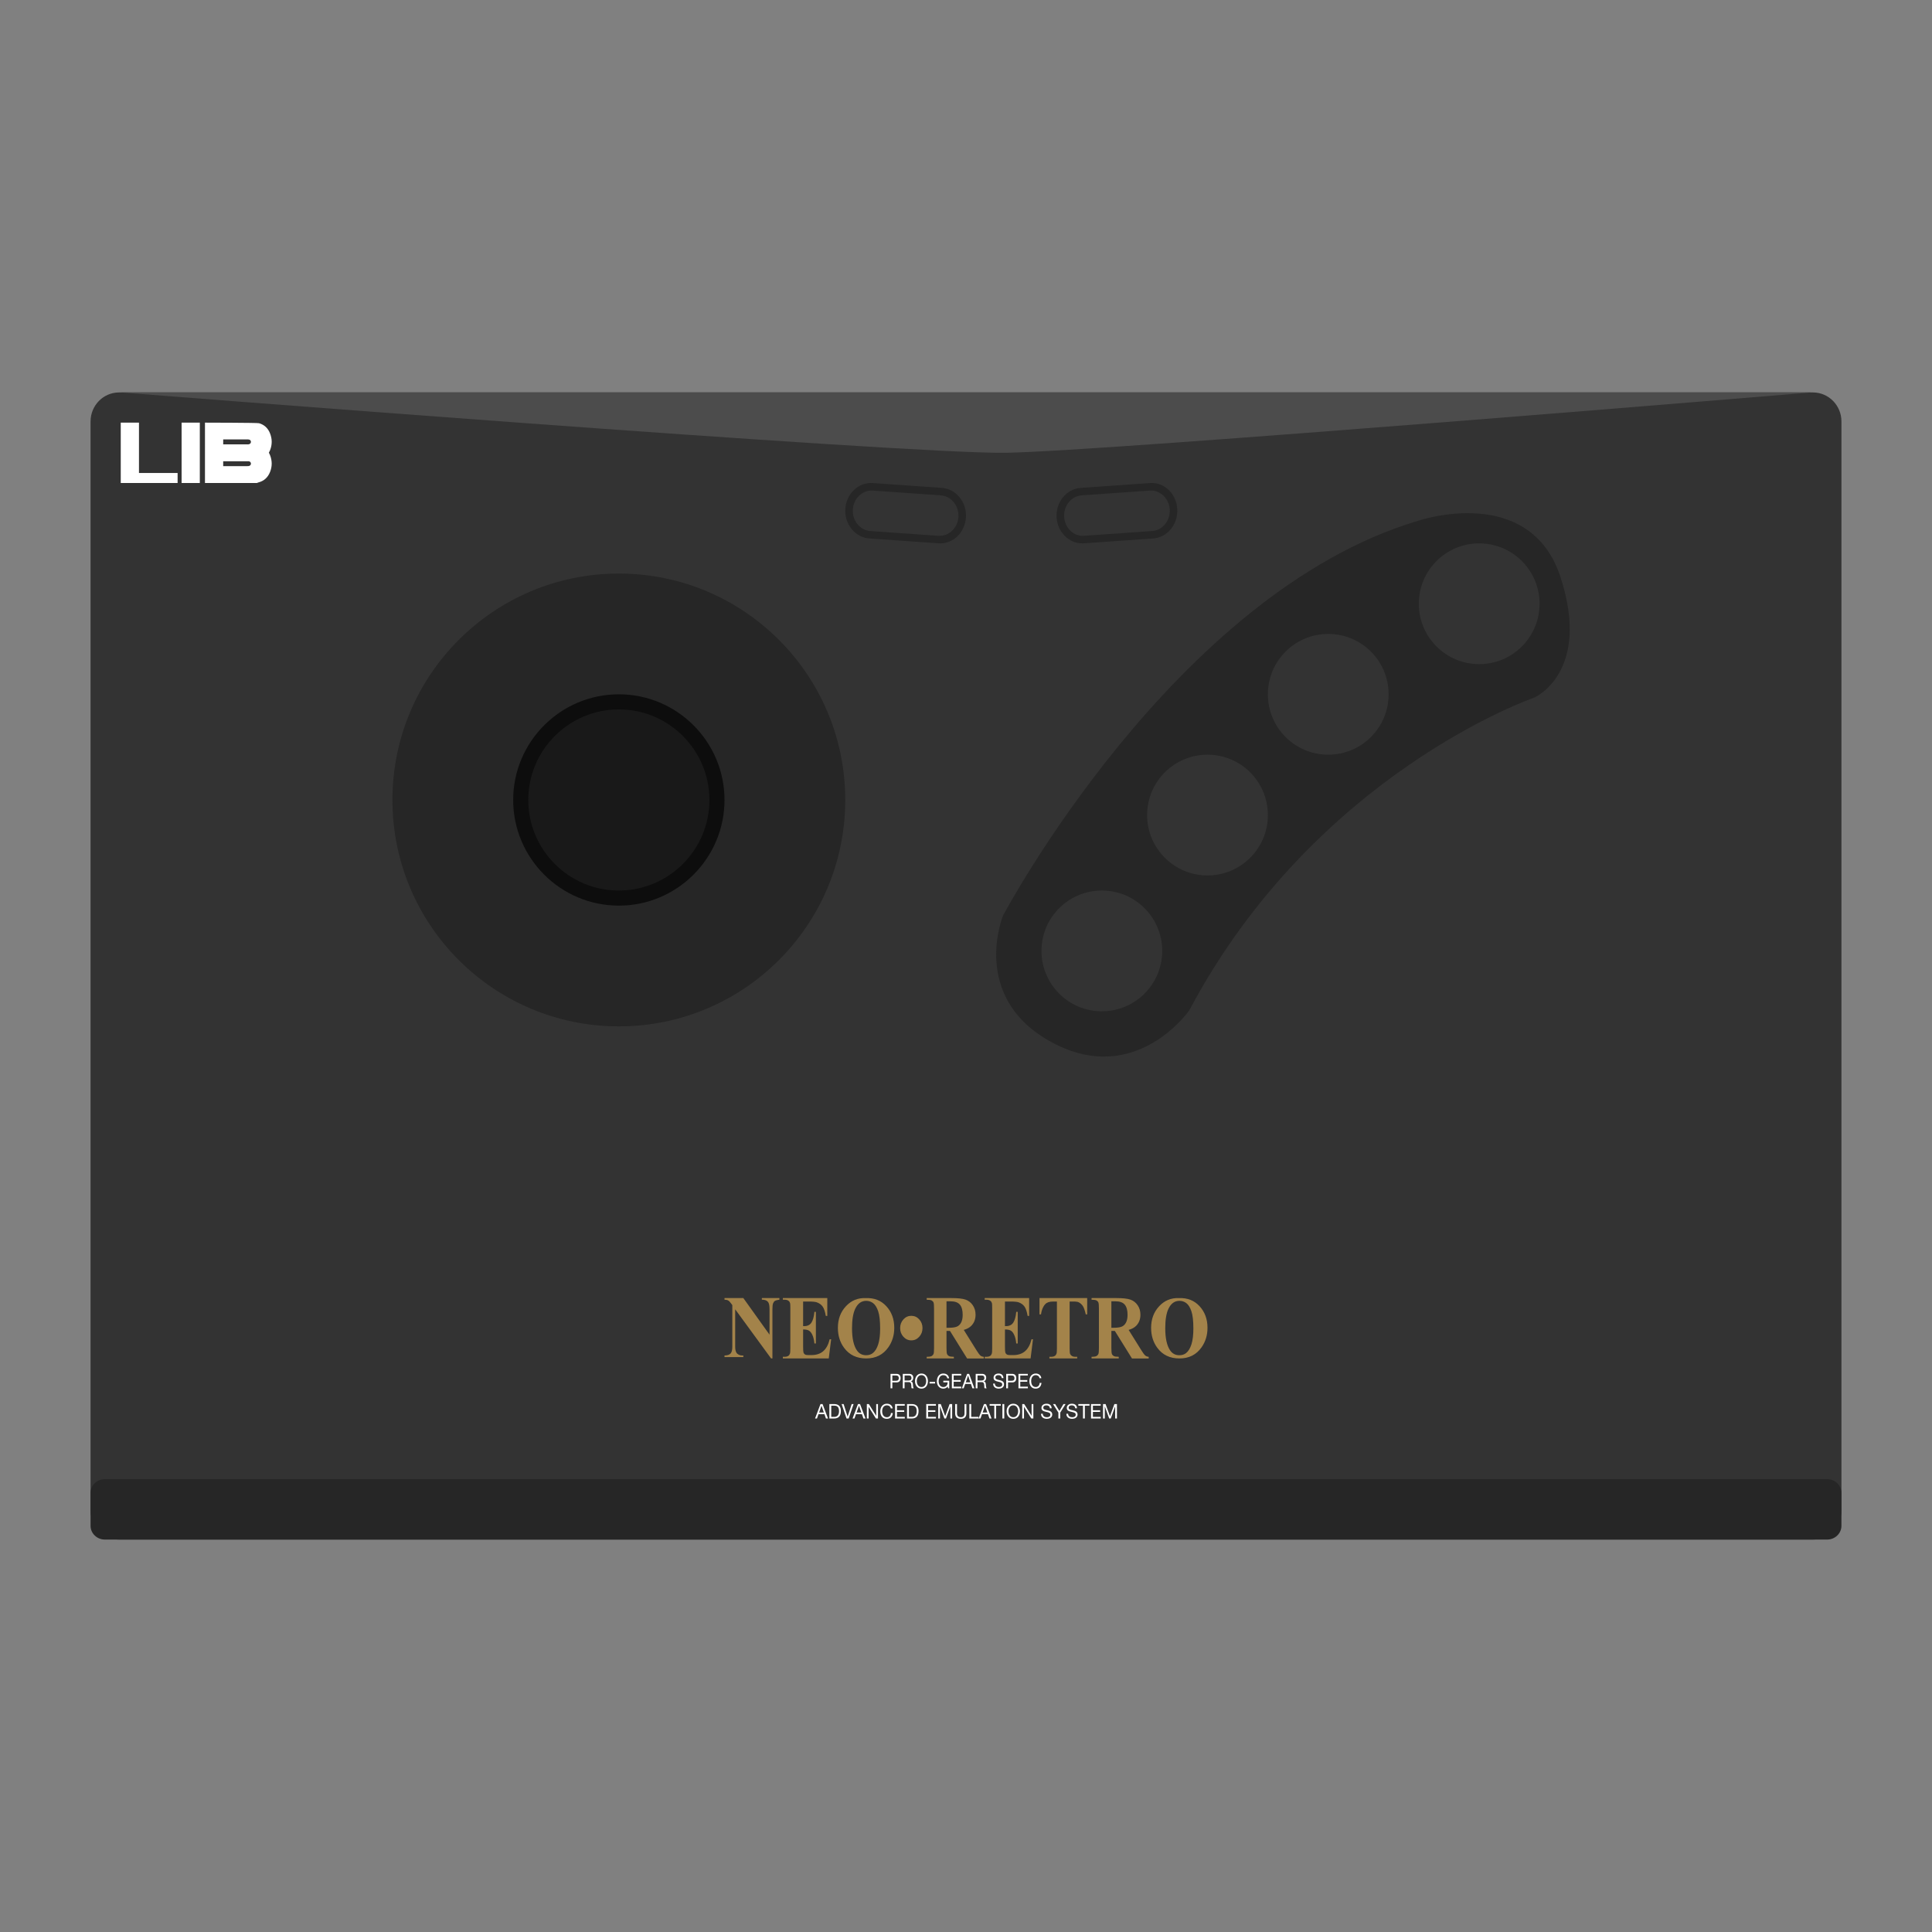 <?xml version="1.0" encoding="UTF-8" standalone="no"?>
<svg
   xmlns:dc="http://purl.org/dc/elements/1.1/"
   xmlns:cc="http://creativecommons.org/ns#"
   xmlns:rdf="http://www.w3.org/1999/02/22-rdf-syntax-ns#"
   xmlns:svg="http://www.w3.org/2000/svg"
   xmlns="http://www.w3.org/2000/svg"
   xmlns:sodipodi="http://sodipodi.sourceforge.net/DTD/sodipodi-0.dtd"
   xmlns:inkscape="http://www.inkscape.org/namespaces/inkscape"
   viewBox="0 0 341.333 341.333"
   height="341.333"
   width="341.333"
   xml:space="preserve"
   id="svg2"
   version="1.1"
   sodipodi:docname="SNK - Neo Geo.svg"
   inkscape:version="0.92.2 (5c3e80d, 2017-08-06)"><rect x="0" y="0" width="341.333" height="341.333" fill="#808080" stroke="none"/><sodipodi:namedview
     pagecolor="#ffffff"
     bordercolor="#666666"
     borderopacity="1"
     objecttolerance="10"
     gridtolerance="10"
     guidetolerance="10"
     inkscape:pageopacity="0"
     inkscape:pageshadow="2"
     inkscape:window-width="1024"
     inkscape:window-height="705"
     id="namedview139"
     showgrid="false"
     inkscape:pagecheckerboard="true"
     inkscape:zoom="0.69140623"
     inkscape:cx="170.66667"
     inkscape:cy="170.66667"
     inkscape:window-x="-8"
     inkscape:window-y="-8"
     inkscape:window-maximized="1"
     inkscape:current-layer="svg2" /><defs
     id="defs6"><clipPath
       id="clipPath18"
       clipPathUnits="userSpaceOnUse"><path
         id="path16"
         d="M 0,256 H 256 V 0 H 0 Z" /></clipPath><clipPath
       id="clipPath26"
       clipPathUnits="userSpaceOnUse"><path
         id="path24"
         d="M 4,212 H 252 V 44 H 4 Z" /></clipPath></defs><g
     id="g22"
     transform="matrix(1.333,0,0,-1.333,0,341.333)" /><path
     id="path38"
     style="fill:#333333;fill-opacity:1;fill-rule:nonzero;stroke:none;stroke-width:1.333"
     d="M 320.299,272 H 21.035 c -2.78,0 -5.035,-2.299 -5.035,-5.133 V 74.467 c 0,-2.835 2.255,-5.133 5.035,-5.133 H 320.299 c 2.78,0 5.035,2.299 5.035,5.133 V 266.867 c 0,2.835 -2.255,5.133 -5.035,5.133"
     inkscape:connector-curvature="0" /><path
     id="path42"
     style="fill:#262626;fill-opacity:1;fill-rule:nonzero;stroke:none;stroke-width:1.333"
     d="m 177.216,161.745 c 0,0 30.188,-56.947 73.379,-69.755 0,0 19.716,-6.7 25.133,10.049 5.417,16.749 -4.615,21.187 -4.615,21.187 0,0 -38.723,13.296 -60.993,55.268 0,0 -9.429,13.596 -24.176,5.715 -14.747,-7.883 -8.728,-22.464 -8.728,-22.464"
     inkscape:connector-curvature="0" /><path
     id="path46"
     style="fill:#262626;fill-opacity:1;fill-rule:nonzero;stroke:none;stroke-width:1.333"
     d="m 149.333,141.333 c 0,22.092 -17.908,40 -40,40 -22.092,0 -40,-17.908 -40,-40 0,-22.092 17.908,-40 40,-40 22.092,0 40,17.908 40,40"
     inkscape:connector-curvature="0" /><path
     id="path50"
     style="fill:#191919;fill-opacity:1;fill-rule:nonzero;stroke:none;stroke-width:1.333"
     d="m 127.167,141.435 c 0,9.676 -7.844,17.521 -17.521,17.521 -9.676,0 -17.52,-7.845 -17.52,-17.521 0,-9.676 7.844,-17.521 17.52,-17.521 9.677,0 17.521,7.845 17.521,17.521"
     inkscape:connector-curvature="0" /><path
     id="path54"
     style="fill:#0d0d0d;fill-opacity:1;fill-rule:nonzero;stroke:none;stroke-width:1.333"
     d="m 109.333,125.333 c -8.823,0 -16,7.177 -16,16 0,8.823 7.177,16 16,16 8.823,0 16,-7.177 16,-16 0,-8.823 -7.177,-16 -16,-16 m 0,34.667 c -10.293,0 -18.667,-8.373 -18.667,-18.667 0,-10.293 8.373,-18.667 18.667,-18.667 10.293,0 18.667,8.373 18.667,18.667 0,10.293 -8.373,18.667 -18.667,18.667"
     inkscape:connector-curvature="0" /><path
     id="path58"
     style="fill:#333333;fill-opacity:1;fill-rule:nonzero;stroke:none;stroke-width:1.333"
     d="m 205.333,168 c 0,5.891 -4.776,10.667 -10.667,10.667 C 188.776,178.667 184,173.891 184,168 c 0,-5.891 4.776,-10.667 10.667,-10.667 5.891,0 10.667,4.776 10.667,10.667"
     inkscape:connector-curvature="0" /><path
     id="path62"
     style="fill:#333333;fill-opacity:1;fill-rule:nonzero;stroke:none;stroke-width:1.333"
     d="m 224,144 c 0,5.891 -4.776,10.667 -10.667,10.667 -5.891,0 -10.667,-4.776 -10.667,-10.667 0,-5.891 4.776,-10.667 10.667,-10.667 5.891,0 10.667,4.776 10.667,10.667"
     inkscape:connector-curvature="0" /><path
     id="path66"
     style="fill:#333333;fill-opacity:1;fill-rule:nonzero;stroke:none;stroke-width:1.333"
     d="m 245.333,122.667 c 0,5.891 -4.776,10.667 -10.667,10.667 C 228.776,133.333 224,128.557 224,122.667 224,116.776 228.776,112 234.667,112 c 5.891,0 10.667,4.776 10.667,10.667"
     inkscape:connector-curvature="0" /><path
     id="path70"
     style="fill:#333333;fill-opacity:1;fill-rule:nonzero;stroke:none;stroke-width:1.333"
     d="m 272,106.667 c 0,5.891 -4.776,10.667 -10.667,10.667 -5.891,0 -10.667,-4.776 -10.667,-10.667 0,-5.891 4.776,-10.667 10.667,-10.667 5.891,0 10.667,4.776 10.667,10.667"
     inkscape:connector-curvature="0" /><path
     id="path74"
     style="fill:#262626;fill-opacity:1;fill-rule:nonzero;stroke:none;stroke-width:1.333"
     d="m 166.127,96 c -0.099,0 -0.199,-0.004 -0.299,-0.011 l -12.244,-0.859 c -1.208,-0.084 -2.315,-0.673 -3.117,-1.66 -0.804,-0.988 -1.203,-2.249 -1.124,-3.551 0.079,-1.303 0.625,-2.497 1.54,-3.364 0.915,-0.865 2.084,-1.296 3.289,-1.212 l 12.244,0.857 c 1.208,0.084 2.313,0.675 3.117,1.661 0.803,0.988 1.203,2.248 1.124,3.551 -0.079,1.303 -0.625,2.496 -1.54,3.364 C 168.279,95.572 167.225,96 166.127,96"
     inkscape:connector-curvature="0" /><path
     id="path78"
     style="fill:#333333;fill-opacity:1;fill-rule:nonzero;stroke:none;stroke-width:1.333"
     d="m 153.989,86.667 c -0.804,0 -1.573,0.313 -2.188,0.895 -0.671,0.633 -1.071,1.505 -1.128,2.455 -0.057,0.951 0.235,1.871 0.824,2.592 0.588,0.721 1.397,1.152 2.28,1.213 l 12.015,0.84 c 0.877,0.049 1.735,-0.252 2.407,-0.885 0.671,-0.635 1.069,-1.507 1.128,-2.456 0.057,-0.951 -0.235,-1.869 -0.824,-2.592 -0.588,-0.721 -1.399,-1.151 -2.28,-1.213 l -12.015,-0.84 c -0.072,-0.004 -0.145,-0.008 -0.219,-0.008"
     inkscape:connector-curvature="0" /><path
     id="path82"
     style="fill:#262626;fill-opacity:1;fill-rule:nonzero;stroke:none;stroke-width:1.333"
     d="m 191.207,96 c -2.372,0 -4.375,-1.995 -4.531,-4.587 -0.161,-2.699 1.741,-5.036 4.24,-5.211 l 12.244,-0.857 c 2.541,-0.188 4.668,1.876 4.831,4.576 0.163,2.697 -1.741,5.036 -4.24,5.211 l -12.244,0.857 c -0.101,0.007 -0.201,0.011 -0.3,0.011"
     inkscape:connector-curvature="0" /><path
     id="path86"
     style="fill:#333333;fill-opacity:1;fill-rule:nonzero;stroke:none;stroke-width:1.333"
     d="m 203.342,86.667 c -0.071,0 -0.144,0.004 -0.217,0.008 l -12.012,0.84 c -1.829,0.127 -3.223,1.832 -3.105,3.803 0.121,1.968 1.684,3.491 3.535,3.339 l 12.012,-0.839 c 1.829,-0.128 3.224,-1.833 3.107,-3.804 -0.116,-1.889 -1.583,-3.347 -3.319,-3.347"
     inkscape:connector-curvature="0" /><path
     id="path90"
     style="fill:#4c4c4c;fill-opacity:1;fill-rule:nonzero;stroke:none;stroke-width:1.333"
     d="m 21.333,69.333 c 0,0 138.695,10.928 156.359,10.661 17.663,-0.267 142.308,-10.661 142.308,-10.661 z"
     inkscape:connector-curvature="0" /><path
     id="path94"
     style="fill:#262626;fill-opacity:1;fill-rule:nonzero;stroke:none;stroke-width:1.333"
     d="M 322.816,272 H 18.517 c -1.384,0 -2.517,-1.092 -2.517,-2.427 V 263.76 c 0,-1.335 1.133,-2.427 2.517,-2.427 H 322.816 c 1.384,0 2.517,1.092 2.517,2.427 v 5.813 c 0,1.335 -1.133,2.427 -2.517,2.427"
     inkscape:connector-curvature="0" /><path
     inkscape:connector-curvature="0"
     d="m 32.083,74.667 h 3.219 v 10.667 h -3.219 z"
     style="fill:#ffffff;fill-opacity:1;fill-rule:nonzero;stroke:none;stroke-width:1.333"
     id="path96" /><path
     id="path100"
     style="fill:#ffffff;fill-opacity:1;fill-rule:nonzero;stroke:none;stroke-width:1.333"
     d="m 44.084,82.293 c -0.072,0.033 -0.156,0.047 -0.235,0.057 -0.081,0.009 -0.163,0.003 -0.244,0.003 -1.391,0 -2.783,0 -4.173,0 v -0.863 h 4.516 c 0.041,0.007 0.081,0.016 0.12,0.031 0.159,0.061 0.275,0.235 0.265,0.395 -0.009,0.177 -0.097,0.307 -0.249,0.377 m -0.525,-4.664 c 0.091,0 0.181,-0.005 0.271,0.003 0.081,0.007 0.164,0.017 0.239,0.045 0.159,0.061 0.275,0.235 0.265,0.395 -0.009,0.177 -0.097,0.308 -0.249,0.377 -0.072,0.033 -0.156,0.048 -0.235,0.057 -0.033,0.004 -0.068,0.004 -0.101,0.004 h -0.031 c -0.037,0 -0.075,-0.001 -0.112,-0.001 -1.391,0 -2.783,0 -4.173,0 v -0.88 c 1.376,0 2.751,0 4.127,0 m 3.943,2.347 c 0.079,-0.139 0.149,-0.287 0.212,-0.445 0.389,-0.988 0.38,-1.992 -0.011,-2.976 -0.367,-0.927 -1.023,-1.527 -1.948,-1.787 -0.308,-0.087 -9.543,-0.101 -9.543,-0.101 V 85.333 c 0,0 7.188,0 9.172,0 0.091,-0.035 0.18,-0.08 0.275,-0.104 0.983,-0.251 1.669,-0.877 2.055,-1.855 0.389,-0.988 0.38,-1.992 -0.011,-2.976 -0.059,-0.149 -0.127,-0.289 -0.201,-0.423"
     inkscape:connector-curvature="0" /><path
     id="path104"
     style="fill:#ffffff;fill-opacity:1;fill-rule:nonzero;stroke:none;stroke-width:1.333"
     d="M 24.553,83.565 V 74.667 H 21.334 V 85.333 h 10.044 v -1.768 z"
     inkscape:connector-curvature="0" /><path
     id="path108"
     style="fill:#a3834a;fill-opacity:1;fill-rule:nonzero;stroke:none;stroke-width:1.333"
     d="m 131.327,229.333 4.628,6.468 v -4.484 c 0,-0.625 -0.081,-1.048 -0.243,-1.269 -0.221,-0.297 -0.592,-0.44 -1.113,-0.431 v -0.284 h 3.099 v 0.284 c -0.396,0.057 -0.663,0.131 -0.799,0.22 -0.136,0.089 -0.243,0.236 -0.319,0.439 -0.076,0.201 -0.113,0.549 -0.113,1.041 V 240 h -0.236 l -6.343,-8.683 v 6.629 c 0,0.6 0.123,1.005 0.369,1.215 0.247,0.211 0.529,0.316 0.848,0.316 h 0.221 v 0.284 h -3.327 v -0.284 c 0.516,-0.005 0.876,-0.123 1.079,-0.355 0.203,-0.231 0.304,-0.623 0.304,-1.176 v -7.36 l -0.2,-0.276 c -0.199,-0.277 -0.373,-0.46 -0.527,-0.547 -0.152,-0.087 -0.371,-0.136 -0.656,-0.147 v -0.284 z"
     inkscape:connector-curvature="0" /><path
     id="path112"
     style="fill:#a3834a;fill-opacity:1;fill-rule:nonzero;stroke:none;stroke-width:1.333"
     d="m 141.89,229.947 v 4.343 h 0.187 c 0.595,0 1.027,-0.213 1.293,-0.637 0.268,-0.425 0.439,-1.052 0.512,-1.88 h 0.263 v 5.585 h -0.263 c -0.055,-0.609 -0.172,-1.107 -0.349,-1.495 -0.177,-0.388 -0.384,-0.649 -0.619,-0.783 -0.236,-0.135 -0.577,-0.201 -1.024,-0.201 v 3.005 c 0,0.587 0.021,0.947 0.065,1.077 0.044,0.131 0.127,0.239 0.245,0.323 0.12,0.084 0.315,0.125 0.581,0.125 h 0.561 c 0.876,0 1.577,-0.231 2.105,-0.692 0.528,-0.461 0.908,-1.164 1.139,-2.108 h 0.256 l -0.423,3.391 h -8.107 v -0.291 h 0.311 c 0.272,0 0.492,-0.056 0.657,-0.165 0.12,-0.073 0.212,-0.2 0.277,-0.379 0.051,-0.125 0.076,-0.456 0.076,-0.991 v -7.016 c 0,-0.483 -0.012,-0.78 -0.035,-0.889 -0.047,-0.184 -0.132,-0.325 -0.256,-0.425 -0.176,-0.147 -0.416,-0.22 -0.72,-0.22 h -0.311 v -0.291 h 7.851 v 3.155 h -0.263 c -0.133,-0.772 -0.321,-1.325 -0.564,-1.66 -0.241,-0.336 -0.584,-0.583 -1.027,-0.74 -0.259,-0.095 -0.743,-0.141 -1.453,-0.141 z"
     inkscape:connector-curvature="0" /><path
     id="path116"
     style="fill:#a3834a;fill-opacity:1;fill-rule:nonzero;stroke:none;stroke-width:1.333"
     d="m 153.034,229.824 c -0.857,0 -1.511,0.48 -1.957,1.441 -0.364,0.788 -0.547,1.92 -0.547,3.396 0,1.755 0.281,3.052 0.844,3.891 0.392,0.587 0.94,0.88 1.647,0.88 0.475,0 0.871,-0.127 1.189,-0.38 0.405,-0.323 0.721,-0.84 0.948,-1.551 0.225,-0.709 0.339,-1.636 0.339,-2.779 0,-1.36 -0.116,-2.377 -0.345,-3.052 -0.231,-0.675 -0.525,-1.152 -0.883,-1.429 -0.357,-0.279 -0.769,-0.417 -1.235,-0.417 m -0.083,-0.485 c 1.493,-0.06 2.708,0.417 3.641,1.433 0.935,1.016 1.401,2.288 1.401,3.815 0,1.304 -0.348,2.451 -1.045,3.443 -0.921,1.313 -2.224,1.971 -3.908,1.971 -1.688,0 -2.993,-0.627 -3.915,-1.88 -0.729,-0.991 -1.093,-2.167 -1.093,-3.527 0,-1.527 0.473,-2.799 1.421,-3.817 0.948,-1.019 2.113,-1.497 3.497,-1.437"
     inkscape:connector-curvature="0" /><path
     id="path120"
     style="fill:#a3834a;fill-opacity:1;fill-rule:nonzero;stroke:none;stroke-width:1.333"
     d="m 161.01,232.47 c 0.549,0 1.015,0.211 1.397,0.633 0.383,0.421 0.575,0.933 0.575,1.536 0,0.596 -0.193,1.107 -0.579,1.531 -0.384,0.425 -0.849,0.637 -1.393,0.637 -0.549,0 -1.016,-0.212 -1.401,-0.637 -0.384,-0.424 -0.577,-0.935 -0.577,-1.531 0,-0.603 0.192,-1.115 0.575,-1.536 0.383,-0.423 0.851,-0.633 1.404,-0.633"
     inkscape:connector-curvature="0" /><path
     id="path124"
     style="fill:#a3834a;fill-opacity:1;fill-rule:nonzero;stroke:none;stroke-width:1.333"
     d="m 167.221,229.908 v 4.672 h 0.395 c 0.64,0 1.12,-0.067 1.439,-0.2 0.319,-0.133 0.569,-0.375 0.752,-0.724 0.181,-0.348 0.272,-0.804 0.272,-1.364 0,-0.813 -0.167,-1.413 -0.501,-1.801 -0.333,-0.388 -0.873,-0.583 -1.616,-0.583 z m 0,5.231 v 2.989 c 0,0.577 0.032,0.94 0.095,1.089 0.063,0.149 0.171,0.269 0.327,0.359 0.157,0.089 0.451,0.133 0.879,0.133 v 0.291 h -4.8 v -0.291 c 0.433,0 0.728,-0.045 0.883,-0.137 0.155,-0.092 0.263,-0.212 0.325,-0.359 0.063,-0.147 0.092,-0.508 0.092,-1.085 v -6.923 c 0,-0.576 -0.029,-0.94 -0.092,-1.089 -0.063,-0.149 -0.173,-0.268 -0.329,-0.357 -0.157,-0.089 -0.451,-0.133 -0.879,-0.133 v -0.292 h 4.357 c 1.135,0 1.965,0.089 2.491,0.268 0.525,0.179 0.955,0.507 1.287,0.987 0.332,0.48 0.499,1.043 0.499,1.688 0,0.787 -0.249,1.436 -0.748,1.951 -0.317,0.325 -0.763,0.569 -1.335,0.732 l 2.255,3.611 c 0.296,0.467 0.505,0.757 0.629,0.872 0.189,0.163 0.408,0.252 0.657,0.268 v 0.291 h -2.953 l -3.023,-4.861 z"
     inkscape:connector-curvature="0" /><path
     id="path128"
     style="fill:#a3834a;fill-opacity:1;fill-rule:nonzero;stroke:none;stroke-width:1.333"
     d="m 177.549,229.947 v 4.343 h 0.187 c 0.595,0 1.027,-0.213 1.293,-0.637 0.268,-0.425 0.439,-1.052 0.512,-1.88 h 0.263 v 5.585 h -0.263 c -0.055,-0.609 -0.172,-1.107 -0.349,-1.495 -0.177,-0.388 -0.384,-0.649 -0.619,-0.783 -0.236,-0.135 -0.577,-0.201 -1.024,-0.201 v 3.005 c 0,0.587 0.021,0.947 0.065,1.077 0.044,0.131 0.127,0.239 0.245,0.323 0.12,0.084 0.315,0.125 0.581,0.125 h 0.561 c 0.876,0 1.577,-0.231 2.105,-0.692 0.528,-0.461 0.908,-1.164 1.139,-2.108 h 0.256 l -0.423,3.391 h -8.107 v -0.291 h 0.311 c 0.272,0 0.492,-0.056 0.657,-0.165 0.12,-0.073 0.212,-0.2 0.277,-0.379 0.051,-0.125 0.076,-0.456 0.076,-0.991 v -7.016 c 0,-0.483 -0.012,-0.78 -0.035,-0.889 -0.047,-0.184 -0.132,-0.325 -0.256,-0.425 -0.176,-0.147 -0.416,-0.22 -0.72,-0.22 h -0.311 v -0.291 h 7.851 v 3.155 h -0.263 c -0.133,-0.772 -0.321,-1.325 -0.564,-1.66 -0.241,-0.336 -0.584,-0.583 -1.027,-0.74 -0.259,-0.095 -0.743,-0.141 -1.453,-0.141 z"
     inkscape:connector-curvature="0" /><path
     id="path132"
     style="fill:#a3834a;fill-opacity:1;fill-rule:nonzero;stroke:none;stroke-width:1.333"
     d="M 192.076,229.333 V 232.22 h -0.249 c -0.147,-0.665 -0.311,-1.144 -0.491,-1.436 -0.18,-0.291 -0.427,-0.523 -0.74,-0.696 -0.176,-0.093 -0.483,-0.141 -0.92,-0.141 h -0.699 v 8.228 c 0,0.545 0.027,0.887 0.079,1.023 0.053,0.136 0.157,0.256 0.312,0.359 0.155,0.101 0.365,0.153 0.633,0.153 H 190.312 V 240 H 185.4 v -0.291 h 0.312 c 0.272,0 0.491,-0.056 0.657,-0.165 0.12,-0.073 0.215,-0.2 0.284,-0.377 0.051,-0.127 0.076,-0.457 0.076,-0.992 v -8.228 h -0.679 c -0.632,0 -1.091,0.152 -1.376,0.456 -0.401,0.425 -0.655,1.031 -0.761,1.817 h -0.263 v -2.887 z"
     inkscape:connector-curvature="0" /><path
     id="path136"
     style="fill:#a3834a;fill-opacity:1;fill-rule:nonzero;stroke:none;stroke-width:1.333"
     d="m 196.351,229.908 v 4.672 h 0.395 c 0.64,0 1.12,-0.067 1.439,-0.2 0.317,-0.133 0.568,-0.375 0.751,-0.724 0.181,-0.348 0.273,-0.804 0.273,-1.364 0,-0.813 -0.168,-1.413 -0.501,-1.801 -0.335,-0.388 -0.873,-0.583 -1.616,-0.583 z m 0,5.231 v 2.989 c 0,0.577 0.031,0.94 0.093,1.089 0.063,0.149 0.172,0.269 0.328,0.359 0.157,0.089 0.451,0.133 0.879,0.133 v 0.291 h -4.8 v -0.291 c 0.433,0 0.727,-0.045 0.881,-0.137 0.155,-0.092 0.263,-0.212 0.325,-0.359 0.063,-0.147 0.093,-0.508 0.093,-1.085 v -6.923 c 0,-0.576 -0.031,-0.94 -0.093,-1.089 -0.063,-0.149 -0.172,-0.268 -0.328,-0.357 -0.157,-0.089 -0.451,-0.133 -0.879,-0.133 v -0.292 h 4.357 c 1.135,0 1.965,0.089 2.491,0.268 0.525,0.179 0.955,0.507 1.287,0.987 0.332,0.48 0.499,1.043 0.499,1.688 0,0.787 -0.249,1.436 -0.748,1.951 -0.317,0.325 -0.763,0.569 -1.335,0.732 l 2.255,3.611 c 0.296,0.467 0.505,0.757 0.629,0.872 0.189,0.163 0.408,0.252 0.657,0.268 v 0.291 h -2.953 l -3.023,-4.861 z"
     inkscape:connector-curvature="0" /><path
     id="path140"
     style="fill:#a3834a;fill-opacity:1;fill-rule:nonzero;stroke:none;stroke-width:1.333"
     d="m 208.373,229.824 c -0.857,0 -1.511,0.48 -1.957,1.441 -0.364,0.788 -0.547,1.92 -0.547,3.396 0,1.755 0.281,3.052 0.844,3.891 0.392,0.587 0.94,0.88 1.647,0.88 0.475,0 0.871,-0.127 1.189,-0.38 0.405,-0.323 0.721,-0.84 0.948,-1.551 0.225,-0.709 0.339,-1.636 0.339,-2.779 0,-1.36 -0.116,-2.377 -0.345,-3.052 -0.231,-0.675 -0.525,-1.152 -0.883,-1.429 -0.357,-0.279 -0.769,-0.417 -1.235,-0.417 m -0.083,-0.485 c 1.493,-0.06 2.708,0.417 3.641,1.433 0.935,1.016 1.401,2.288 1.401,3.815 0,1.304 -0.348,2.451 -1.045,3.443 -0.921,1.313 -2.224,1.971 -3.908,1.971 -1.688,0 -2.993,-0.627 -3.915,-1.88 -0.729,-0.991 -1.093,-2.167 -1.093,-3.527 0,-1.527 0.473,-2.799 1.421,-3.817 0.948,-1.019 2.113,-1.497 3.497,-1.437"
     inkscape:connector-curvature="0" /><path
     id="path144"
     style="fill:#ffffff;fill-opacity:1;fill-rule:nonzero;stroke:none;stroke-width:1.333"
     d="m 158.273,243.948 c 0.18,0.003 0.313,-0.037 0.396,-0.117 0.084,-0.081 0.125,-0.199 0.125,-0.351 0,-0.152 -0.041,-0.268 -0.125,-0.348 -0.083,-0.08 -0.216,-0.12 -0.396,-0.12 h -0.621 v 0.936 z m 0.107,-1.221 c 0.241,0 0.424,0.067 0.547,0.199 0.124,0.132 0.187,0.317 0.187,0.555 0,0.239 -0.063,0.424 -0.187,0.557 -0.123,0.133 -0.305,0.199 -0.547,0.196 h -0.728 v 1.043 h -0.319 v -2.549 z"
     inkscape:connector-curvature="0" /><path
     id="path148"
     style="fill:#ffffff;fill-opacity:1;fill-rule:nonzero;stroke:none;stroke-width:1.333"
     d="m 160.691,243.884 c 0.067,-0.012 0.125,-0.035 0.176,-0.069 0.049,-0.035 0.089,-0.081 0.12,-0.14 0.031,-0.057 0.045,-0.133 0.045,-0.227 0,-0.128 -0.033,-0.233 -0.1,-0.313 -0.068,-0.081 -0.176,-0.121 -0.325,-0.121 h -0.789 v 0.889 h 0.663 c 0.073,0 0.144,-0.007 0.211,-0.019 m -0.067,-1.156 c 0.227,0 0.405,0.059 0.533,0.179 0.128,0.119 0.192,0.281 0.192,0.488 0,0.155 -0.033,0.291 -0.099,0.408 -0.065,0.116 -0.171,0.196 -0.316,0.239 v 0.007 c 0.069,0.015 0.125,0.039 0.169,0.072 0.043,0.033 0.077,0.073 0.103,0.119 0.027,0.047 0.045,0.099 0.057,0.156 0.012,0.057 0.023,0.116 0.029,0.179 0.004,0.061 0.007,0.125 0.009,0.189 0.003,0.064 0.008,0.127 0.017,0.189 0.008,0.061 0.021,0.12 0.037,0.176 0.017,0.056 0.043,0.105 0.076,0.148 h -0.355 c -0.023,-0.025 -0.037,-0.061 -0.045,-0.107 -0.008,-0.045 -0.012,-0.096 -0.015,-0.152 -0.003,-0.056 -0.005,-0.116 -0.007,-0.18 -0.003,-0.064 -0.009,-0.128 -0.02,-0.189 -0.009,-0.061 -0.02,-0.121 -0.033,-0.176 -0.013,-0.056 -0.035,-0.105 -0.064,-0.147 -0.029,-0.041 -0.067,-0.075 -0.113,-0.1 -0.047,-0.025 -0.109,-0.037 -0.188,-0.037 h -0.776 v 1.088 h -0.317 v -2.548 z"
     inkscape:connector-curvature="0" /><path
     id="path152"
     style="fill:#ffffff;fill-opacity:1;fill-rule:nonzero;stroke:none;stroke-width:1.333"
     d="m 162.022,244.382 c 0.031,0.125 0.08,0.237 0.147,0.337 0.067,0.1 0.153,0.18 0.257,0.241 0.105,0.06 0.231,0.091 0.375,0.091 0.145,0 0.271,-0.031 0.375,-0.091 0.105,-0.061 0.191,-0.141 0.257,-0.241 0.068,-0.1 0.116,-0.212 0.148,-0.337 0.031,-0.125 0.047,-0.252 0.047,-0.38 0,-0.128 -0.016,-0.256 -0.047,-0.38 -0.032,-0.125 -0.08,-0.237 -0.148,-0.337 -0.067,-0.1 -0.152,-0.181 -0.257,-0.241 -0.104,-0.061 -0.229,-0.091 -0.375,-0.091 -0.144,0 -0.269,0.029 -0.375,0.091 -0.104,0.06 -0.191,0.141 -0.257,0.241 -0.067,0.1 -0.116,0.212 -0.147,0.337 -0.032,0.124 -0.047,0.252 -0.047,0.38 0,0.128 0.015,0.255 0.047,0.38 m -0.292,-0.881 c 0.047,-0.161 0.119,-0.303 0.215,-0.427 0.096,-0.124 0.216,-0.223 0.359,-0.297 0.143,-0.073 0.308,-0.109 0.497,-0.109 0.191,0 0.356,0.036 0.499,0.109 0.143,0.075 0.263,0.173 0.357,0.297 0.096,0.124 0.168,0.265 0.216,0.427 0.048,0.16 0.072,0.328 0.072,0.501 0,0.173 -0.024,0.34 -0.072,0.501 -0.048,0.161 -0.12,0.303 -0.216,0.427 -0.095,0.124 -0.215,0.221 -0.357,0.295 -0.143,0.072 -0.308,0.109 -0.499,0.109 -0.189,0 -0.355,-0.037 -0.497,-0.109 -0.143,-0.073 -0.263,-0.171 -0.359,-0.295 -0.096,-0.124 -0.168,-0.265 -0.215,-0.427 -0.048,-0.161 -0.072,-0.328 -0.072,-0.501 0,-0.173 0.024,-0.341 0.072,-0.501"
     inkscape:connector-curvature="0" /><path
     inkscape:connector-curvature="0"
     d="m 165.205,244.427 h -0.967 v -0.285 h 0.967 z"
     style="fill:#ffffff;fill-opacity:1;fill-rule:nonzero;stroke:none;stroke-width:1.333"
     id="path154" /><path
     id="path158"
     style="fill:#ffffff;fill-opacity:1;fill-rule:nonzero;stroke:none;stroke-width:1.333"
     d="m 167.072,245.246 c -0.139,0.059 -0.277,0.088 -0.419,0.088 -0.177,0 -0.337,-0.036 -0.477,-0.105 -0.141,-0.071 -0.26,-0.165 -0.359,-0.284 -0.097,-0.12 -0.172,-0.256 -0.224,-0.411 -0.051,-0.155 -0.076,-0.316 -0.076,-0.483 0,-0.185 0.024,-0.361 0.072,-0.529 0.047,-0.168 0.119,-0.315 0.213,-0.441 0.095,-0.125 0.213,-0.227 0.355,-0.301 0.141,-0.075 0.307,-0.112 0.496,-0.112 0.129,0 0.252,0.016 0.367,0.048 0.115,0.032 0.217,0.083 0.308,0.151 0.091,0.069 0.165,0.157 0.227,0.263 0.061,0.107 0.104,0.235 0.125,0.384 h -0.317 c -0.016,-0.097 -0.044,-0.181 -0.087,-0.252 -0.043,-0.069 -0.095,-0.128 -0.157,-0.173 -0.063,-0.045 -0.133,-0.079 -0.212,-0.101 -0.08,-0.023 -0.164,-0.033 -0.253,-0.033 -0.144,0 -0.268,0.031 -0.372,0.092 -0.104,0.063 -0.189,0.144 -0.255,0.245 -0.065,0.101 -0.115,0.216 -0.145,0.347 -0.031,0.129 -0.047,0.261 -0.047,0.397 0,0.133 0.017,0.261 0.053,0.384 0.036,0.123 0.088,0.231 0.157,0.324 0.069,0.095 0.155,0.169 0.256,0.225 0.101,0.056 0.219,0.084 0.352,0.084 0.125,0 0.236,-0.021 0.332,-0.064 0.096,-0.043 0.176,-0.101 0.243,-0.177 0.065,-0.075 0.115,-0.163 0.148,-0.264 0.033,-0.101 0.048,-0.209 0.044,-0.327 h -0.763 v -0.285 h 1.047 v 1.343 h -0.2 l -0.084,-0.317 c -0.093,0.132 -0.209,0.228 -0.348,0.287"
     inkscape:connector-curvature="0" /><path
     id="path162"
     style="fill:#ffffff;fill-opacity:1;fill-rule:nonzero;stroke:none;stroke-width:1.333"
     d="m 169.821,242.727 v 0.285 h -1.331 v 0.811 h 1.24 v 0.285 h -1.24 V 244.99 h 1.341 v 0.287 h -1.66 v -2.549 z"
     inkscape:connector-curvature="0" /><path
     id="path166"
     style="fill:#ffffff;fill-opacity:1;fill-rule:nonzero;stroke:none;stroke-width:1.333"
     d="m 171.436,244.223 -0.397,-1.189 h -0.007 l -0.405,1.189 z m -0.221,-1.496 0.933,2.549 h -0.351 l -0.261,-0.768 h -1.009 l -0.268,0.768 h -0.324 l 0.929,-2.549 z"
     inkscape:connector-curvature="0" /><path
     id="path170"
     style="fill:#ffffff;fill-opacity:1;fill-rule:nonzero;stroke:none;stroke-width:1.333"
     d="m 173.573,243.884 c 0.067,-0.012 0.125,-0.035 0.176,-0.069 0.049,-0.035 0.089,-0.081 0.12,-0.14 0.031,-0.057 0.045,-0.133 0.045,-0.227 0,-0.128 -0.033,-0.233 -0.1,-0.313 -0.068,-0.081 -0.176,-0.121 -0.325,-0.121 h -0.789 v 0.889 h 0.663 c 0.073,0 0.144,-0.007 0.211,-0.019 m -0.067,-1.156 c 0.227,0 0.405,0.059 0.533,0.179 0.128,0.119 0.192,0.281 0.192,0.488 0,0.155 -0.033,0.291 -0.099,0.408 -0.065,0.116 -0.171,0.196 -0.316,0.239 v 0.007 c 0.069,0.015 0.125,0.039 0.169,0.072 0.043,0.033 0.077,0.073 0.103,0.119 0.027,0.047 0.045,0.099 0.057,0.156 0.012,0.057 0.023,0.116 0.029,0.179 0.004,0.061 0.007,0.125 0.009,0.189 0.003,0.064 0.008,0.127 0.017,0.189 0.008,0.061 0.021,0.12 0.037,0.176 0.017,0.056 0.043,0.105 0.076,0.148 h -0.355 c -0.023,-0.025 -0.037,-0.061 -0.045,-0.107 -0.008,-0.045 -0.013,-0.096 -0.015,-0.152 -0.003,-0.056 -0.005,-0.116 -0.007,-0.18 -0.003,-0.064 -0.009,-0.128 -0.02,-0.189 -0.009,-0.061 -0.02,-0.121 -0.033,-0.176 -0.013,-0.056 -0.035,-0.105 -0.064,-0.147 -0.029,-0.041 -0.067,-0.075 -0.113,-0.1 -0.047,-0.025 -0.109,-0.037 -0.188,-0.037 h -0.776 v 1.088 h -0.317 v -2.548 z"
     inkscape:connector-curvature="0" /><path
     id="path174"
     style="fill:#ffffff;fill-opacity:1;fill-rule:nonzero;stroke:none;stroke-width:1.333"
     d="m 176.798,243.075 c -0.105,-0.081 -0.241,-0.123 -0.407,-0.123 -0.067,0 -0.132,0.007 -0.197,0.021 -0.064,0.013 -0.121,0.037 -0.172,0.071 -0.051,0.033 -0.091,0.079 -0.12,0.135 -0.031,0.055 -0.045,0.125 -0.045,0.208 0,0.079 0.021,0.143 0.065,0.192 0.044,0.048 0.101,0.088 0.173,0.119 0.073,0.032 0.155,0.057 0.247,0.077 0.091,0.02 0.184,0.041 0.279,0.065 0.095,0.024 0.188,0.052 0.28,0.084 0.091,0.032 0.172,0.076 0.245,0.131 0.072,0.055 0.131,0.124 0.173,0.207 0.044,0.084 0.065,0.188 0.065,0.315 0,0.136 -0.028,0.252 -0.085,0.348 -0.056,0.096 -0.129,0.175 -0.219,0.236 -0.089,0.06 -0.189,0.104 -0.299,0.132 -0.111,0.027 -0.221,0.041 -0.331,0.041 -0.133,0 -0.26,-0.019 -0.379,-0.055 -0.12,-0.035 -0.224,-0.089 -0.315,-0.163 -0.091,-0.072 -0.161,-0.164 -0.215,-0.277 -0.052,-0.113 -0.077,-0.248 -0.077,-0.401 h 0.3 c 0,0.107 0.02,0.199 0.059,0.276 0.039,0.077 0.091,0.141 0.153,0.191 0.064,0.051 0.139,0.087 0.223,0.111 0.085,0.024 0.172,0.036 0.261,0.036 0.071,0 0.143,-0.007 0.216,-0.021 0.072,-0.015 0.137,-0.039 0.195,-0.073 0.059,-0.035 0.105,-0.081 0.141,-0.141 0.035,-0.059 0.053,-0.135 0.053,-0.228 0,-0.088 -0.021,-0.16 -0.065,-0.215 -0.044,-0.055 -0.101,-0.099 -0.173,-0.133 -0.073,-0.035 -0.155,-0.063 -0.247,-0.084 -0.091,-0.021 -0.184,-0.044 -0.279,-0.067 -0.095,-0.023 -0.188,-0.048 -0.28,-0.077 -0.091,-0.031 -0.173,-0.069 -0.245,-0.119 -0.072,-0.048 -0.131,-0.112 -0.173,-0.189 -0.044,-0.077 -0.065,-0.175 -0.065,-0.291 0,-0.128 0.024,-0.24 0.073,-0.333 0.049,-0.095 0.113,-0.172 0.196,-0.232 0.081,-0.061 0.173,-0.107 0.277,-0.136 0.104,-0.029 0.209,-0.044 0.319,-0.044 0.123,0 0.237,0.015 0.341,0.045 0.105,0.031 0.197,0.08 0.276,0.147 0.079,0.067 0.141,0.151 0.188,0.252 0.045,0.101 0.071,0.221 0.075,0.363 h -0.301 c -0.017,-0.184 -0.08,-0.316 -0.185,-0.399"
     inkscape:connector-curvature="0" /><path
     id="path178"
     style="fill:#ffffff;fill-opacity:1;fill-rule:nonzero;stroke:none;stroke-width:1.333"
     d="m 178.709,243.948 c 0.18,0.003 0.313,-0.037 0.396,-0.117 0.084,-0.081 0.125,-0.199 0.125,-0.351 0,-0.152 -0.041,-0.268 -0.125,-0.348 -0.083,-0.08 -0.216,-0.12 -0.396,-0.12 h -0.621 v 0.936 z m 0.107,-1.221 c 0.241,0 0.424,0.067 0.547,0.199 0.124,0.132 0.187,0.317 0.187,0.555 0,0.239 -0.063,0.424 -0.187,0.557 -0.123,0.133 -0.305,0.199 -0.547,0.196 h -0.728 v 1.043 h -0.319 v -2.549 z"
     inkscape:connector-curvature="0" /><path
     id="path182"
     style="fill:#ffffff;fill-opacity:1;fill-rule:nonzero;stroke:none;stroke-width:1.333"
     d="m 181.586,242.727 v 0.285 h -1.331 v 0.811 h 1.24 v 0.285 h -1.24 V 244.99 h 1.341 v 0.287 h -1.66 v -2.549 z"
     inkscape:connector-curvature="0" /><path
     id="path186"
     style="fill:#ffffff;fill-opacity:1;fill-rule:nonzero;stroke:none;stroke-width:1.333"
     d="m 183.423,243.088 c -0.121,-0.091 -0.267,-0.136 -0.433,-0.136 -0.143,0 -0.264,0.029 -0.365,0.087 -0.103,0.056 -0.185,0.133 -0.252,0.229 -0.065,0.096 -0.113,0.207 -0.145,0.331 -0.031,0.124 -0.047,0.252 -0.047,0.385 0,0.145 0.016,0.283 0.047,0.412 0.032,0.131 0.08,0.243 0.145,0.34 0.067,0.096 0.151,0.172 0.253,0.229 0.103,0.057 0.225,0.087 0.368,0.087 0.104,0 0.197,-0.019 0.279,-0.056 0.081,-0.037 0.152,-0.088 0.211,-0.153 0.059,-0.065 0.105,-0.143 0.139,-0.233 0.033,-0.091 0.053,-0.188 0.06,-0.293 h 0.319 c -0.032,0.321 -0.136,0.571 -0.312,0.749 -0.176,0.179 -0.416,0.268 -0.721,0.268 -0.185,0 -0.347,-0.033 -0.485,-0.101 -0.139,-0.068 -0.253,-0.161 -0.344,-0.28 -0.092,-0.12 -0.16,-0.26 -0.207,-0.421 -0.045,-0.163 -0.068,-0.336 -0.068,-0.521 0,-0.187 0.024,-0.36 0.073,-0.523 0.049,-0.164 0.121,-0.305 0.216,-0.427 0.095,-0.121 0.213,-0.217 0.355,-0.288 0.141,-0.071 0.303,-0.105 0.487,-0.105 0.124,0 0.243,0.017 0.355,0.053 0.111,0.036 0.211,0.088 0.297,0.157 0.087,0.069 0.159,0.155 0.217,0.259 0.057,0.104 0.096,0.223 0.113,0.359 h -0.317 c -0.036,-0.18 -0.115,-0.316 -0.236,-0.407"
     inkscape:connector-curvature="0" /><path
     id="path190"
     style="fill:#ffffff;fill-opacity:1;fill-rule:nonzero;stroke:none;stroke-width:1.333"
     d="m 145.551,249.556 -0.411,-1.189 h -0.008 l -0.417,1.189 z m -0.228,-1.496 0.964,2.549 h -0.363 l -0.269,-0.768 h -1.044 l -0.276,0.768 h -0.336 l 0.961,-2.549 z"
     inkscape:connector-curvature="0" /><path
     id="path194"
     style="fill:#ffffff;fill-opacity:1;fill-rule:nonzero;stroke:none;stroke-width:1.333"
     d="m 147.403,250.324 c 0.037,0 0.083,-0.003 0.139,-0.009 0.055,-0.005 0.113,-0.02 0.176,-0.043 0.061,-0.023 0.124,-0.055 0.184,-0.097 0.061,-0.044 0.116,-0.101 0.164,-0.176 0.049,-0.073 0.089,-0.165 0.12,-0.276 0.031,-0.111 0.047,-0.245 0.047,-0.403 0,-0.152 -0.015,-0.288 -0.044,-0.408 -0.028,-0.12 -0.075,-0.223 -0.141,-0.307 -0.065,-0.085 -0.149,-0.149 -0.253,-0.193 -0.104,-0.044 -0.232,-0.065 -0.384,-0.065 h -0.552 v 1.977 z m -0.028,-2.263 c 0.38,0 0.673,0.099 0.877,0.299 0.205,0.2 0.308,0.505 0.308,0.915 0,0.215 -0.023,0.404 -0.069,0.569 -0.045,0.165 -0.117,0.304 -0.213,0.417 -0.097,0.113 -0.22,0.199 -0.371,0.259 -0.149,0.06 -0.327,0.089 -0.532,0.089 h -0.847 v -2.548 z"
     inkscape:connector-curvature="0" /><path
     id="path198"
     style="fill:#ffffff;fill-opacity:1;fill-rule:nonzero;stroke:none;stroke-width:1.333"
     d="m 149.559,250.609 -0.867,-2.549 h 0.352 l 0.705,2.211 h 0.007 l 0.712,-2.211 h 0.341 l -0.877,2.549 z"
     inkscape:connector-curvature="0" /><path
     id="path202"
     style="fill:#ffffff;fill-opacity:1;fill-rule:nonzero;stroke:none;stroke-width:1.333"
     d="m 152.174,249.556 -0.411,-1.189 h -0.008 l -0.417,1.189 z m -0.228,-1.496 0.964,2.549 h -0.363 l -0.269,-0.768 h -1.044 l -0.276,0.768 h -0.335 l 0.96,-2.549 z"
     inkscape:connector-curvature="0" /><path
     id="path206"
     style="fill:#ffffff;fill-opacity:1;fill-rule:nonzero;stroke:none;stroke-width:1.333"
     d="m 153.497,248.061 1.299,2.067 h 0.008 v -2.067 h 0.311 V 250.61 h -0.36 l -1.288,-2.047 h -0.007 V 250.61 h -0.312 v -2.549 z"
     inkscape:connector-curvature="0" /><path
     id="path210"
     style="fill:#ffffff;fill-opacity:1;fill-rule:nonzero;stroke:none;stroke-width:1.333"
     d="m 157.137,248.421 c -0.125,-0.091 -0.275,-0.136 -0.448,-0.136 -0.147,0 -0.273,0.029 -0.377,0.087 -0.105,0.056 -0.192,0.133 -0.26,0.229 -0.068,0.096 -0.117,0.207 -0.149,0.331 -0.033,0.124 -0.049,0.252 -0.049,0.385 0,0.145 0.016,0.283 0.049,0.412 0.032,0.131 0.081,0.243 0.149,0.34 0.068,0.096 0.155,0.172 0.261,0.229 0.105,0.057 0.232,0.087 0.38,0.087 0.108,0 0.204,-0.019 0.288,-0.056 0.084,-0.037 0.157,-0.088 0.219,-0.153 0.06,-0.065 0.108,-0.143 0.143,-0.233 0.035,-0.091 0.056,-0.188 0.063,-0.293 h 0.328 c -0.032,0.321 -0.14,0.571 -0.321,0.749 -0.183,0.179 -0.431,0.268 -0.747,0.268 -0.191,0 -0.357,-0.033 -0.501,-0.101 -0.143,-0.068 -0.261,-0.161 -0.355,-0.28 -0.095,-0.12 -0.165,-0.26 -0.213,-0.421 -0.047,-0.163 -0.071,-0.336 -0.071,-0.521 0,-0.187 0.025,-0.36 0.076,-0.523 0.051,-0.164 0.125,-0.305 0.223,-0.427 0.099,-0.121 0.22,-0.217 0.367,-0.288 0.147,-0.071 0.313,-0.105 0.503,-0.105 0.129,0 0.251,0.017 0.367,0.053 0.115,0.036 0.217,0.088 0.307,0.157 0.091,0.069 0.165,0.155 0.225,0.259 0.06,0.104 0.099,0.223 0.117,0.359 h -0.328 c -0.037,-0.18 -0.119,-0.316 -0.244,-0.407"
     inkscape:connector-curvature="0" /><path
     id="path214"
     style="fill:#ffffff;fill-opacity:1;fill-rule:nonzero;stroke:none;stroke-width:1.333"
     d="m 159.844,248.061 v 0.285 h -1.375 v 0.811 h 1.281 v 0.285 h -1.281 v 0.881 h 1.385 V 250.61 h -1.715 v -2.549 z"
     inkscape:connector-curvature="0" /><path
     id="path218"
     style="fill:#ffffff;fill-opacity:1;fill-rule:nonzero;stroke:none;stroke-width:1.333"
     d="m 161.126,250.324 c 0.037,0 0.083,-0.003 0.139,-0.009 0.055,-0.005 0.113,-0.02 0.176,-0.043 0.061,-0.023 0.124,-0.055 0.184,-0.097 0.061,-0.044 0.116,-0.101 0.164,-0.176 0.049,-0.073 0.089,-0.165 0.12,-0.276 0.031,-0.111 0.047,-0.245 0.047,-0.403 0,-0.152 -0.015,-0.288 -0.044,-0.408 -0.028,-0.12 -0.075,-0.223 -0.141,-0.307 -0.065,-0.085 -0.149,-0.149 -0.253,-0.193 -0.104,-0.044 -0.232,-0.065 -0.384,-0.065 h -0.552 v 1.977 z m -0.028,-2.263 c 0.38,0 0.673,0.099 0.877,0.299 0.205,0.2 0.308,0.505 0.308,0.915 0,0.215 -0.023,0.404 -0.069,0.569 -0.045,0.165 -0.117,0.304 -0.213,0.417 -0.097,0.113 -0.22,0.199 -0.371,0.259 -0.149,0.06 -0.327,0.089 -0.532,0.089 h -0.847 v -2.548 z"
     inkscape:connector-curvature="0" /><path
     id="path222"
     style="fill:#ffffff;fill-opacity:1;fill-rule:nonzero;stroke:none;stroke-width:1.333"
     d="m 165.348,248.061 v 0.285 h -1.375 v 0.811 h 1.281 v 0.285 h -1.281 v 0.881 h 1.385 V 250.61 h -1.715 v -2.549 z"
     inkscape:connector-curvature="0" /><path
     id="path226"
     style="fill:#ffffff;fill-opacity:1;fill-rule:nonzero;stroke:none;stroke-width:1.333"
     d="m 166.212,248.061 0.777,2.141 0.781,-2.141 h 0.449 V 250.61 h -0.312 v -2.121 h -0.007 l -0.771,2.121 h -0.28 l -0.769,-2.121 h -0.008 V 250.61 h -0.311 v -2.549 z"
     inkscape:connector-curvature="0" /><path
     id="path230"
     style="fill:#ffffff;fill-opacity:1;fill-rule:nonzero;stroke:none;stroke-width:1.333"
     d="m 170.482,250.422 c -0.168,0.163 -0.408,0.245 -0.719,0.245 -0.317,0 -0.565,-0.079 -0.744,-0.235 -0.179,-0.156 -0.268,-0.404 -0.268,-0.744 v -1.628 h 0.328 v 1.628 c 0,0.228 0.059,0.401 0.176,0.519 0.117,0.119 0.287,0.177 0.508,0.177 0.209,0 0.369,-0.059 0.479,-0.177 0.109,-0.117 0.164,-0.291 0.164,-0.519 v -1.628 h 0.328 v 1.628 c 0,0.325 -0.084,0.571 -0.252,0.733"
     inkscape:connector-curvature="0" /><path
     id="path234"
     style="fill:#ffffff;fill-opacity:1;fill-rule:nonzero;stroke:none;stroke-width:1.333"
     d="m 171.587,248.061 v 2.263 h 1.305 V 250.61 h -1.633 v -2.549 z"
     inkscape:connector-curvature="0" /><path
     id="path238"
     style="fill:#ffffff;fill-opacity:1;fill-rule:nonzero;stroke:none;stroke-width:1.333"
     d="m 174.441,249.556 -0.411,-1.189 h -0.008 l -0.417,1.189 z m -0.228,-1.496 0.964,2.549 h -0.363 l -0.269,-0.768 h -1.044 l -0.276,0.768 h -0.336 l 0.961,-2.549 z"
     inkscape:connector-curvature="0" /><path
     id="path242"
     style="fill:#ffffff;fill-opacity:1;fill-rule:nonzero;stroke:none;stroke-width:1.333"
     d="m 174.839,248.346 v -0.285 h 1.973 v 0.285 h -0.823 v 2.263 h -0.328 v -2.263 z"
     inkscape:connector-curvature="0" /><path
     inkscape:connector-curvature="0"
     d="m 177.427,250.609 h -0.328 V 248.06 h 0.328 z"
     style="fill:#ffffff;fill-opacity:1;fill-rule:nonzero;stroke:none;stroke-width:1.333"
     id="path244" /><path
     id="path248"
     style="fill:#ffffff;fill-opacity:1;fill-rule:nonzero;stroke:none;stroke-width:1.333"
     d="m 178.217,249.715 c 0.032,0.125 0.083,0.237 0.152,0.337 0.069,0.1 0.157,0.18 0.267,0.241 0.108,0.06 0.236,0.091 0.387,0.091 0.149,0 0.279,-0.031 0.387,-0.091 0.108,-0.061 0.197,-0.141 0.265,-0.241 0.069,-0.1 0.12,-0.212 0.152,-0.337 0.033,-0.125 0.049,-0.252 0.049,-0.38 0,-0.128 -0.016,-0.256 -0.049,-0.38 -0.032,-0.125 -0.083,-0.237 -0.152,-0.337 -0.068,-0.1 -0.157,-0.181 -0.265,-0.241 -0.108,-0.061 -0.237,-0.091 -0.387,-0.091 -0.151,0 -0.279,0.029 -0.387,0.091 -0.109,0.06 -0.197,0.141 -0.267,0.241 -0.069,0.1 -0.12,0.212 -0.152,0.337 -0.032,0.124 -0.048,0.252 -0.048,0.38 0,0.128 0.016,0.255 0.048,0.38 m -0.303,-0.881 c 0.049,-0.161 0.124,-0.303 0.223,-0.427 0.1,-0.124 0.223,-0.223 0.371,-0.297 0.147,-0.073 0.319,-0.109 0.515,-0.109 0.196,0 0.367,0.036 0.515,0.109 0.147,0.075 0.271,0.173 0.369,0.297 0.099,0.124 0.173,0.265 0.223,0.427 0.049,0.16 0.075,0.328 0.075,0.501 0,0.173 -0.025,0.34 -0.075,0.501 -0.049,0.161 -0.124,0.303 -0.223,0.427 -0.099,0.124 -0.223,0.221 -0.369,0.295 -0.148,0.072 -0.319,0.109 -0.515,0.109 -0.196,0 -0.368,-0.037 -0.515,-0.109 -0.148,-0.073 -0.271,-0.171 -0.371,-0.295 -0.099,-0.124 -0.173,-0.265 -0.223,-0.427 -0.049,-0.161 -0.075,-0.328 -0.075,-0.501 0,-0.173 0.025,-0.341 0.075,-0.501"
     inkscape:connector-curvature="0" /><path
     id="path252"
     style="fill:#ffffff;fill-opacity:1;fill-rule:nonzero;stroke:none;stroke-width:1.333"
     d="m 180.95,248.061 1.299,2.067 h 0.008 v -2.067 h 0.311 V 250.61 h -0.36 l -1.288,-2.047 h -0.007 V 250.61 h -0.312 v -2.549 z"
     inkscape:connector-curvature="0" /><path
     id="path256"
     style="fill:#ffffff;fill-opacity:1;fill-rule:nonzero;stroke:none;stroke-width:1.333"
     d="m 185.295,248.409 c -0.109,-0.081 -0.249,-0.123 -0.42,-0.123 -0.069,0 -0.137,0.007 -0.204,0.021 -0.067,0.013 -0.125,0.037 -0.177,0.071 -0.052,0.033 -0.093,0.079 -0.124,0.135 -0.032,0.055 -0.047,0.125 -0.047,0.208 0,0.079 0.021,0.143 0.067,0.192 0.045,0.048 0.105,0.088 0.18,0.119 0.075,0.032 0.16,0.057 0.253,0.077 0.095,0.02 0.191,0.041 0.289,0.065 0.097,0.024 0.193,0.052 0.288,0.084 0.095,0.032 0.179,0.076 0.255,0.131 0.075,0.055 0.135,0.124 0.179,0.207 0.045,0.084 0.068,0.188 0.068,0.315 0,0.136 -0.029,0.252 -0.088,0.348 -0.059,0.096 -0.135,0.175 -0.227,0.236 -0.092,0.06 -0.196,0.104 -0.309,0.132 -0.113,0.027 -0.228,0.041 -0.34,0.041 -0.139,0 -0.269,-0.019 -0.392,-0.055 -0.124,-0.035 -0.232,-0.089 -0.325,-0.163 -0.093,-0.072 -0.167,-0.164 -0.221,-0.277 -0.053,-0.113 -0.081,-0.248 -0.081,-0.401 h 0.312 c 0,0.107 0.02,0.199 0.06,0.276 0.04,0.077 0.093,0.141 0.159,0.191 0.065,0.051 0.143,0.087 0.229,0.111 0.088,0.024 0.179,0.036 0.271,0.036 0.073,0 0.148,-0.007 0.223,-0.021 0.075,-0.015 0.141,-0.039 0.201,-0.073 0.06,-0.035 0.108,-0.081 0.145,-0.141 0.037,-0.059 0.056,-0.135 0.056,-0.228 0,-0.088 -0.023,-0.16 -0.068,-0.215 -0.045,-0.055 -0.105,-0.099 -0.18,-0.133 -0.075,-0.035 -0.159,-0.063 -0.253,-0.084 -0.095,-0.021 -0.191,-0.044 -0.288,-0.067 -0.099,-0.023 -0.195,-0.048 -0.289,-0.077 -0.095,-0.031 -0.179,-0.069 -0.253,-0.119 -0.075,-0.048 -0.135,-0.112 -0.18,-0.189 -0.045,-0.077 -0.068,-0.175 -0.068,-0.291 0,-0.128 0.025,-0.24 0.076,-0.333 0.051,-0.095 0.119,-0.172 0.203,-0.232 0.084,-0.061 0.18,-0.107 0.287,-0.136 0.107,-0.029 0.217,-0.044 0.331,-0.044 0.125,0 0.244,0.015 0.352,0.045 0.108,0.031 0.203,0.08 0.285,0.147 0.081,0.067 0.145,0.151 0.193,0.252 0.047,0.101 0.073,0.221 0.077,0.363 h -0.311 c -0.019,-0.184 -0.083,-0.316 -0.192,-0.399"
     inkscape:connector-curvature="0" /><path
     id="path260"
     style="fill:#ffffff;fill-opacity:1;fill-rule:nonzero;stroke:none;stroke-width:1.333"
     d="m 187.317,250.609 h -0.328 v -1.043 l -0.953,-1.507 h 0.389 l 0.74,1.215 0.723,-1.215 h 0.372 l -0.943,1.507 z"
     inkscape:connector-curvature="0" /><path
     id="path264"
     style="fill:#ffffff;fill-opacity:1;fill-rule:nonzero;stroke:none;stroke-width:1.333"
     d="m 189.772,248.409 c -0.109,-0.081 -0.249,-0.123 -0.42,-0.123 -0.069,0 -0.137,0.007 -0.204,0.021 -0.067,0.013 -0.125,0.037 -0.177,0.071 -0.052,0.033 -0.093,0.079 -0.124,0.135 -0.032,0.055 -0.047,0.125 -0.047,0.208 0,0.079 0.021,0.143 0.067,0.192 0.045,0.048 0.105,0.088 0.18,0.119 0.075,0.032 0.16,0.057 0.253,0.077 0.095,0.02 0.191,0.041 0.289,0.065 0.097,0.024 0.193,0.052 0.288,0.084 0.095,0.032 0.179,0.076 0.255,0.131 0.075,0.055 0.135,0.124 0.179,0.207 0.045,0.084 0.068,0.188 0.068,0.315 0,0.136 -0.029,0.252 -0.088,0.348 -0.059,0.096 -0.135,0.175 -0.227,0.236 -0.092,0.06 -0.196,0.104 -0.309,0.132 -0.113,0.027 -0.228,0.041 -0.34,0.041 -0.139,0 -0.269,-0.019 -0.392,-0.055 -0.124,-0.035 -0.232,-0.089 -0.325,-0.163 -0.093,-0.072 -0.167,-0.164 -0.221,-0.277 -0.053,-0.113 -0.081,-0.248 -0.081,-0.401 h 0.312 c 0,0.107 0.02,0.199 0.06,0.276 0.04,0.077 0.093,0.141 0.159,0.191 0.065,0.051 0.143,0.087 0.229,0.111 0.088,0.024 0.179,0.036 0.271,0.036 0.073,0 0.148,-0.007 0.223,-0.021 0.075,-0.015 0.141,-0.039 0.201,-0.073 0.06,-0.035 0.108,-0.081 0.145,-0.141 0.037,-0.059 0.056,-0.135 0.056,-0.228 0,-0.088 -0.023,-0.16 -0.068,-0.215 -0.045,-0.055 -0.105,-0.099 -0.18,-0.133 -0.075,-0.035 -0.159,-0.063 -0.253,-0.084 -0.095,-0.021 -0.191,-0.044 -0.288,-0.067 -0.099,-0.023 -0.195,-0.048 -0.289,-0.077 -0.095,-0.031 -0.179,-0.069 -0.253,-0.119 -0.075,-0.048 -0.135,-0.112 -0.18,-0.189 -0.045,-0.077 -0.068,-0.175 -0.068,-0.291 0,-0.128 0.025,-0.24 0.076,-0.333 0.051,-0.095 0.119,-0.172 0.203,-0.232 0.084,-0.061 0.18,-0.107 0.287,-0.136 0.107,-0.029 0.217,-0.044 0.331,-0.044 0.125,0 0.244,0.015 0.352,0.045 0.108,0.031 0.203,0.08 0.285,0.147 0.081,0.067 0.145,0.151 0.193,0.252 0.047,0.101 0.073,0.221 0.077,0.363 h -0.311 c -0.019,-0.184 -0.083,-0.316 -0.192,-0.399"
     inkscape:connector-curvature="0" /><path
     id="path268"
     style="fill:#ffffff;fill-opacity:1;fill-rule:nonzero;stroke:none;stroke-width:1.333"
     d="m 190.513,248.346 v -0.285 h 1.973 v 0.285 h -0.823 v 2.263 h -0.328 v -2.263 z"
     inkscape:connector-curvature="0" /><path
     id="path272"
     style="fill:#ffffff;fill-opacity:1;fill-rule:nonzero;stroke:none;stroke-width:1.333"
     d="m 194.462,248.061 v 0.285 h -1.375 v 0.811 h 1.281 v 0.285 h -1.281 v 0.881 h 1.385 V 250.61 h -1.715 v -2.549 z"
     inkscape:connector-curvature="0" /><path
     id="path276"
     style="fill:#ffffff;fill-opacity:1;fill-rule:nonzero;stroke:none;stroke-width:1.333"
     d="m 195.326,248.061 0.777,2.141 0.781,-2.141 H 197.334 V 250.61 h -0.312 v -2.121 h -0.007 l -0.771,2.121 h -0.28 l -0.769,-2.121 h -0.008 V 250.61 h -0.311 v -2.549 z"
     inkscape:connector-curvature="0" /></svg>